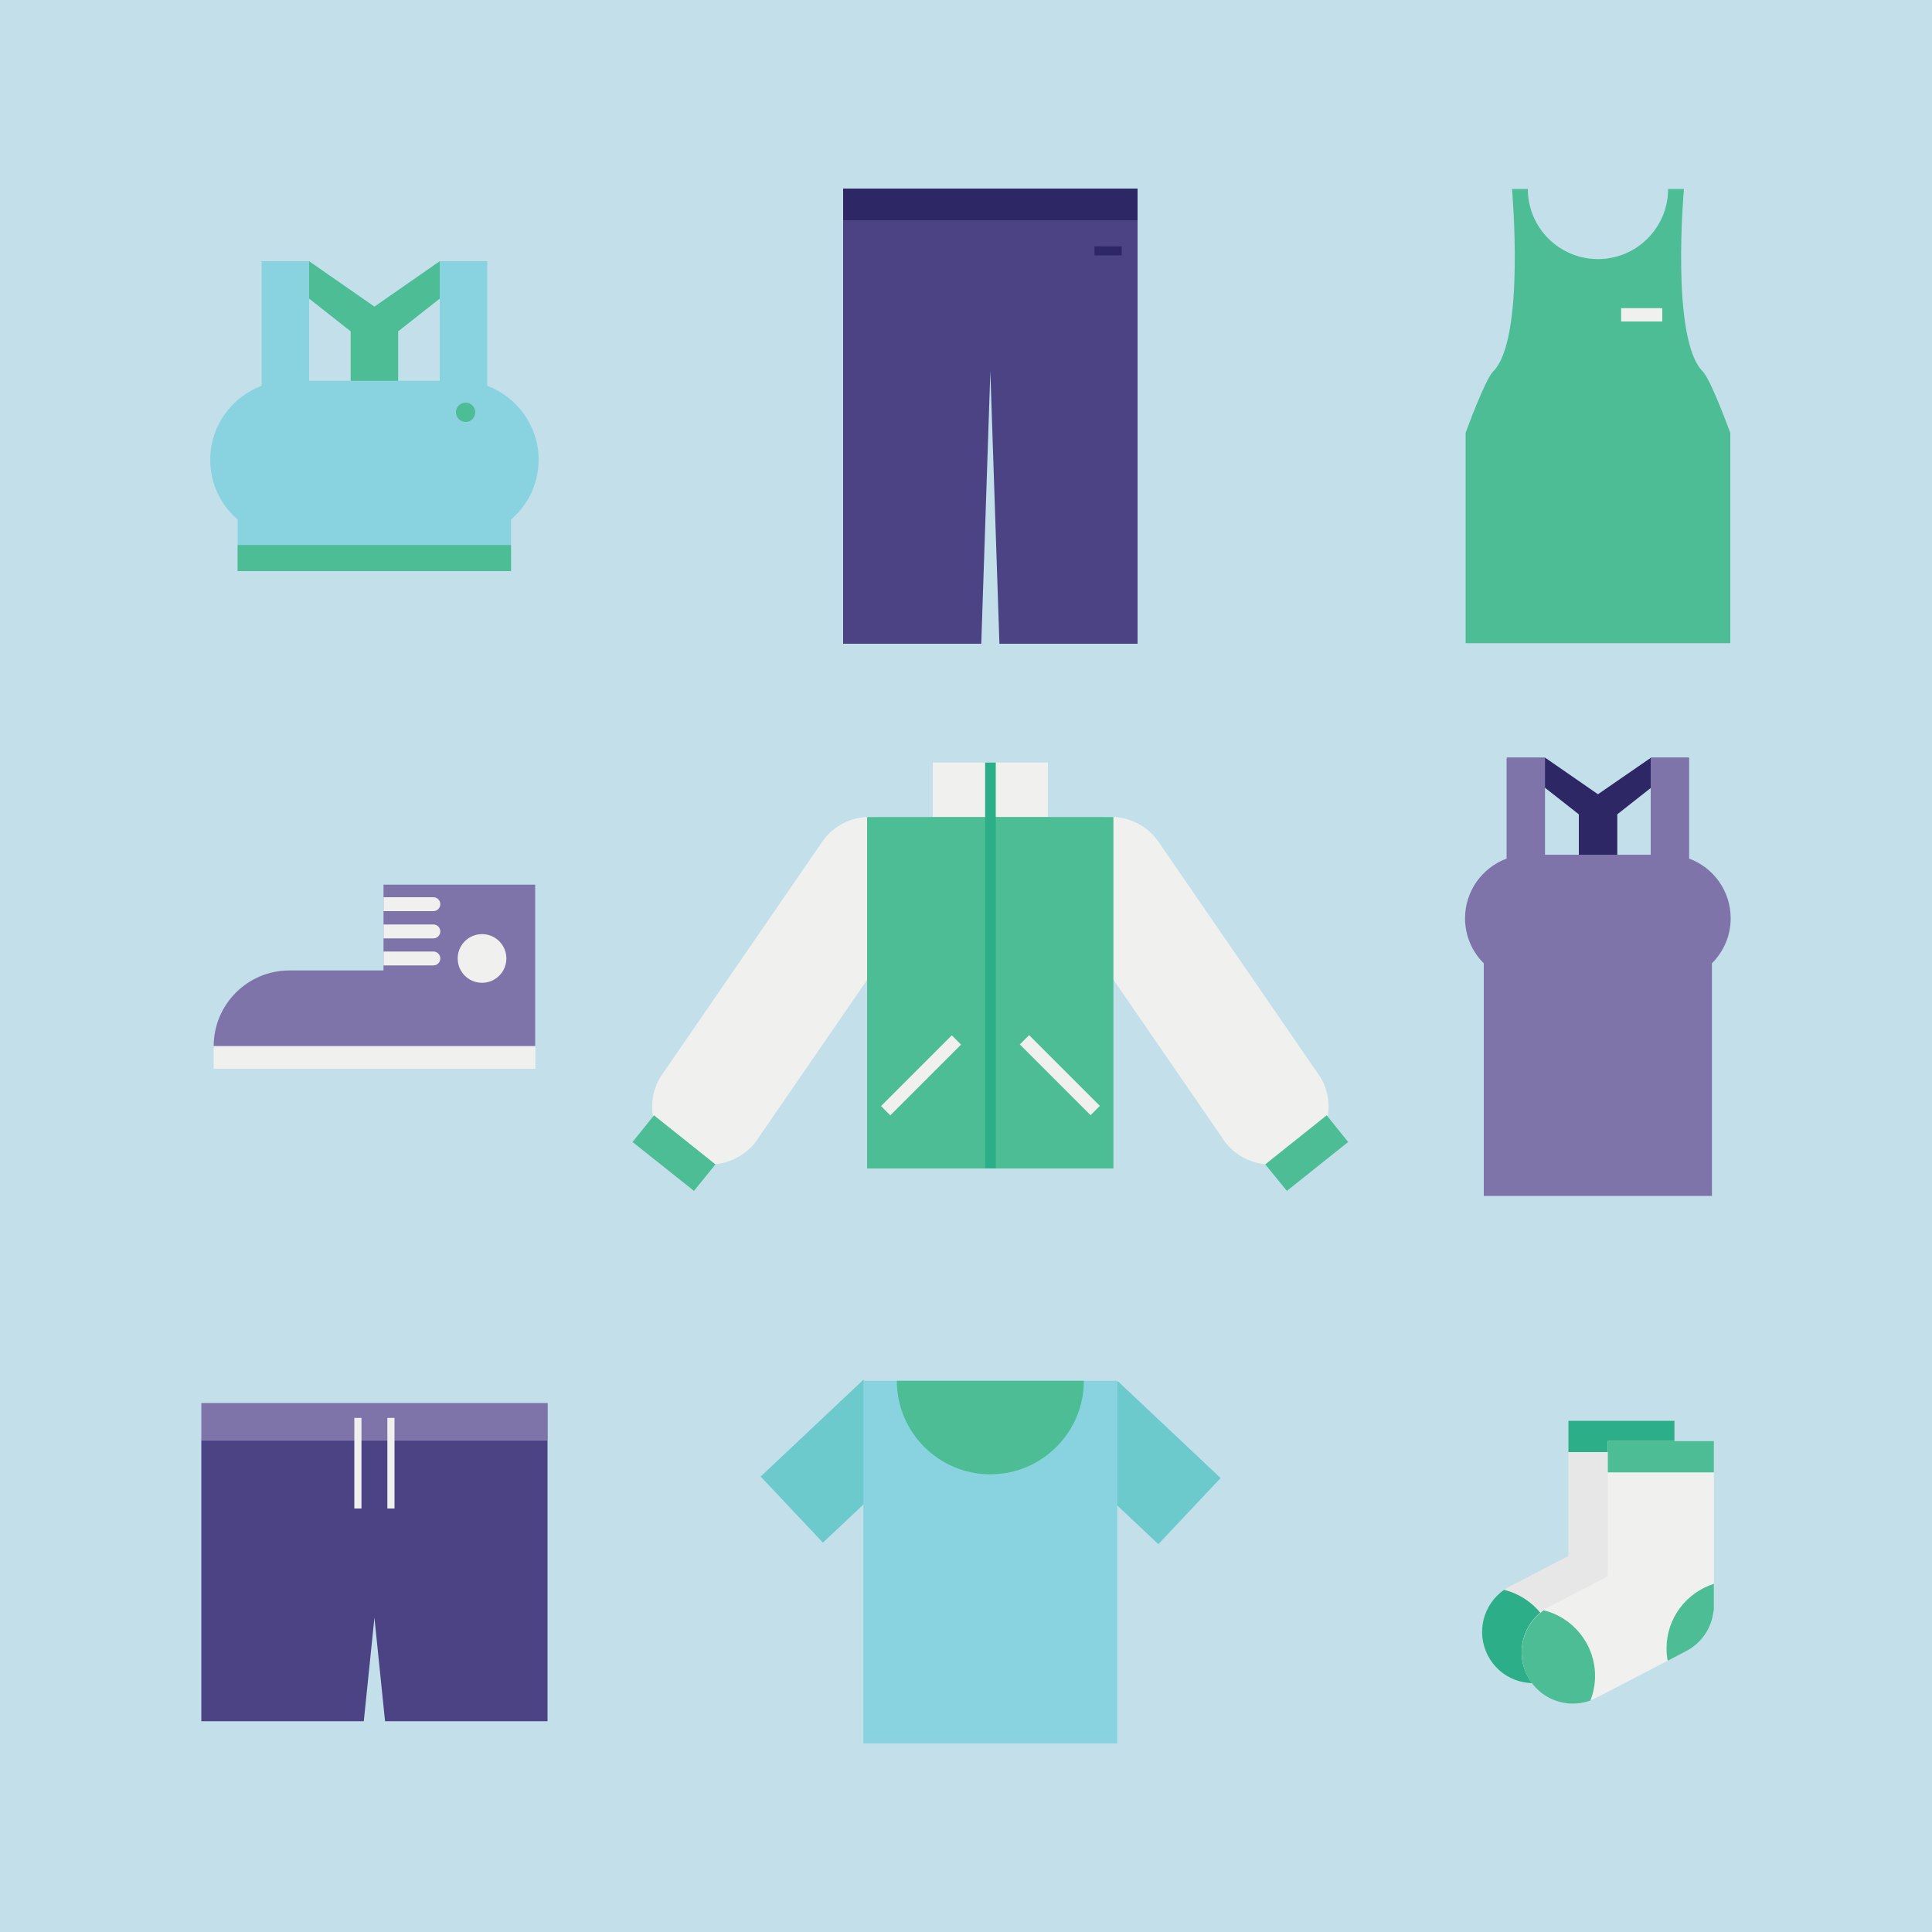 <?xml version="1.0" encoding="utf-8"?>
<!-- Generator: Adobe Illustrator 16.0.0, SVG Export Plug-In . SVG Version: 6.00 Build 0)  -->
<!DOCTYPE svg PUBLIC "-//W3C//DTD SVG 1.1//EN" "http://www.w3.org/Graphics/SVG/1.1/DTD/svg11.dtd">
<svg version="1.1" xmlns="http://www.w3.org/2000/svg" xmlns:xlink="http://www.w3.org/1999/xlink" x="0px" y="0px" width="1000px"
	 height="1000px" viewBox="0 0 1000 1000" style="enable-background:new 0 0 1000 1000;" xml:space="preserve">
<g id="Layer_5">
	<rect x="-53.5" y="-53.5" style="fill:#C3E0EA;" width="1107" height="1107"/>
</g>
<g id="Layer_2">
	<g>
		<path style="fill:#F0F0EF;" d="M465.8,427.3c-14-8.7-32.4-4.3-41.1,9.7L342,557.2c-4,6.4-5.2,13.8-4,20.7l0.5-0.6l31.7,25.3
			c9-0.9,17.5-5.8,22.6-14l82.7-120.2C484.2,454.4,479.9,436,465.8,427.3z"/>
		<path style="fill:#F0F0EF;" d="M686.7,577.3l0.5,0.6c1.2-6.9,0-14.3-4-20.7L600.5,437c-8.7-14-27.1-18.4-41.1-9.7
			c-14,8.7-18.4,27.1-9.7,41.1l82.7,120.2c5.1,8.3,13.6,13.2,22.6,14L686.7,577.3z"/>
		<rect x="448.8" y="422.9" style="fill:#4CBD94;" width="127.5" height="181.9"/>
		<polygon style="fill:#4CBD94;" points="327.4,591.1 359.2,616.4 370.3,602.7 338.5,577.3 		"/>
		<polygon style="fill:#4CBD94;" points="697.8,591.1 666.1,616.4 654.9,602.7 686.7,577.3 		"/>
		<rect x="482.8" y="394.7" style="fill:#F0F0EF;" width="59.6" height="28.1"/>
		<rect x="509.9" y="394.7" style="fill:#2CAE88;" width="5.5" height="210"/>
		<g>
			
				<rect x="522.7" y="553.2" transform="matrix(0.707 0.707 -0.707 0.707 554.223 -224.877)" style="fill:#F0F0EF;" width="51.8" height="6.8"/>
			
				<rect x="450.8" y="553.2" transform="matrix(-0.707 0.707 -0.707 -0.707 1207.275 613.081)" style="fill:#F0F0EF;" width="51.8" height="6.8"/>
		</g>
	</g>
	<g>
		<polygon style="fill:#4C4384;" points="517.3,114 507.9,114 436.4,114 436.4,192.1 436.4,333.2 507.9,333.2 512.6,192.1 
			512.6,192.1 517.3,333.2 588.8,333.2 588.8,192.1 588.8,114 		"/>
		<rect x="436.4" y="97.6" style="fill:#2D2766;" width="152.4" height="16.4"/>
		<rect x="566.5" y="127.5" style="fill:#2D2766;" width="14.1" height="4.7"/>
	</g>
	<g>
		
			<rect x="552.2" y="733.3" transform="matrix(0.728 0.686 -0.686 0.728 679.697 -197.686)" style="fill:#6CCACD;" width="73" height="47"/>
		
			<rect x="400" y="733.3" transform="matrix(-0.728 0.686 -0.686 -0.728 1273.338 1007.837)" style="fill:#6CCACD;" width="73" height="47"/>
		<rect x="446.9" y="714.7" style="fill:#89D3E1;" width="131.4" height="187.7"/>
		<path style="fill:#4CBD94;" d="M464.2,714.7c0,26.7,21.7,48.4,48.4,48.4c26.7,0,48.4-21.7,48.4-48.4H464.2z"/>
	</g>
	<g>
		<polygon style="fill:#2D2766;" points="854.5,392.2 827.1,411.1 799.8,392.2 779.9,392.2 817.2,421.5 817.2,488.8 837.1,488.8 
			837.1,421.5 874.3,392.2 		"/>
		<path style="fill:#7F74A9;" d="M895.8,475.3c0-14.2-9-26.3-21.5-30.9v-52.1h-19.9v50.1h-54.7v-50.1h-19.9v52.1
			c-12.6,4.7-21.5,16.8-21.5,30.9c0,9.1,3.7,17.4,9.7,23.3V619h118.1V498.6C892.1,492.6,895.8,484.4,895.8,475.3z"/>
	</g>
	<g>
		<g>
			<polygon style="fill:#4CBD94;" points="227.6,135.2 193.8,158.7 160,135.2 135.4,135.2 181.5,171.5 181.5,254.6 206.1,254.6 
				206.1,171.5 252.2,135.2 			"/>
			<path style="fill:#89D3E1;" d="M278.8,238c0-17.5-11.1-32.5-26.6-38.3v-64.5h-24.6v61.9H160v-61.9h-24.6v64.5
				c-15.5,5.8-26.6,20.7-26.6,38.3c0,12.4,5.5,23.5,14.2,30.9v26.7h141.5v-26.7C273.3,261.4,278.8,250.3,278.8,238z"/>
		</g>
		<rect x="123" y="282.1" style="fill:#4CBD94;" width="141.5" height="13.5"/>
		<circle style="fill:#4CBD94;" cx="241" cy="213.4" r="5"/>
	</g>
	<g>
		<g>
			<path style="fill:#E7E7E7;" d="M866.7,735.4h-54.9v70l-30.3,15.7c-13,6.8-18.1,22.8-11.3,35.8s22.8,18.1,35.8,11.3l46.4-24.1
				c8.2-4.3,13.2-12.2,14.1-20.8h0.2V735.4z"/>
			<rect x="811.8" y="735.4" style="fill:#2CAE88;" width="54.9" height="16.2"/>
			<path style="fill:#2CAE88;" d="M778.5,822.9c-10.8,7.5-14.6,22-8.4,34c6.2,12,20.3,17.2,32.6,12.7c1.5-3.9,2.4-8.2,2.4-12.7
				C805.2,840.4,793.8,826.7,778.5,822.9z"/>
			<path style="fill:#61BB93;" d="M866.5,823.3h0.2v-14.1c-14.2,4.5-24.5,17.7-24.5,33.4c0,2.2,0.2,4.3,0.6,6.4l9.6-5
				C860.6,839.8,865.6,831.9,866.5,823.3z"/>
		</g>
		<g>
			<path style="fill:#F0F0EF;" d="M887.1,745.9h-54.9v70l-30.3,15.7c-13,6.8-18.1,22.8-11.3,35.8c6.8,13,22.8,18.1,35.8,11.3
				l46.4-24.1c8.2-4.3,13.2-12.2,14.1-20.8h0.2V745.9z"/>
			<rect x="832.2" y="745.9" style="fill:#4CBD94;" width="54.9" height="16.2"/>
			<path style="fill:#4CBD94;" d="M799,833.5c-10.8,7.5-14.6,22-8.4,34c6.2,12,20.3,17.2,32.6,12.7c1.5-3.9,2.4-8.2,2.4-12.7
				C825.6,851,814.2,837.2,799,833.5z"/>
			<path style="fill:#4CBD94;" d="M886.9,833.9h0.2v-14.1c-14.2,4.5-24.5,17.7-24.5,33.4c0,2.2,0.2,4.3,0.6,6.4l9.6-5
				C881,850.3,886,842.4,886.9,833.9z"/>
		</g>
	</g>
	<g>
		<g>
			<polygon style="fill:#4C4384;" points="199.3,745.5 188.3,745.5 104.2,745.5 104.2,837.3 104.2,890.9 188.3,890.9 193.8,837.3 
				193.8,837.3 199.3,890.9 283.4,890.9 283.4,837.3 283.4,745.5 			"/>
			<rect x="104.2" y="726.2" style="fill:#7F74A9;" width="179.3" height="19.3"/>
		</g>
		<g>
			<rect x="183.4" y="733.9" style="fill:#F0F0EF;" width="3.7" height="46.9"/>
			<rect x="200.5" y="733.9" style="fill:#F0F0EF;" width="3.7" height="46.9"/>
		</g>
	</g>
	<g>
		<path style="fill:#4CBD94;" d="M881.3,192.2c-16.7-16.7-9.7-94.4-9.7-94.4h-8.2c0,20-16.2,36.3-36.3,36.3
			c-20,0-36.3-16.2-36.3-36.3h-8.2c0,0,7,77.7-9.7,94.4c-4.3,4.3-14.3,31.8-14.3,31.8v108.9h137V224.1
			C895.6,224.1,885.6,196.5,881.3,192.2z"/>
		<rect x="839.1" y="159.5" style="fill:#F0F0EF;" width="21.3" height="6.9"/>
	</g>
	<g>
		<path style="fill:#7F74A9;" d="M198.5,457.9v44.4h-48.7c-21.7,0-39.2,17.6-39.2,39.2v0h87.9H277v0v-83.6H198.5z"/>
		<rect x="110.6" y="541.5" style="fill:#F0F0EF;" width="166.5" height="11.7"/>
		<path style="fill:#F0F0EF;" d="M227.9,468c0-2-1.6-3.6-3.6-3.6h-25.8v7.2h25.8C226.3,471.6,227.9,470,227.9,468z"/>
		<path style="fill:#F0F0EF;" d="M227.9,482.1c0-2-1.6-3.6-3.6-3.6h-25.8v7.2h25.8C226.3,485.7,227.9,484.1,227.9,482.1z"/>
		<path style="fill:#F0F0EF;" d="M227.9,496.1c0-2-1.6-3.6-3.6-3.6h-25.8v7.2h25.8C226.3,499.7,227.9,498.1,227.9,496.1z"/>
		<circle style="fill:#F0F0EF;" cx="249.5" cy="496.1" r="12.6"/>
	</g>
</g>
</svg>
